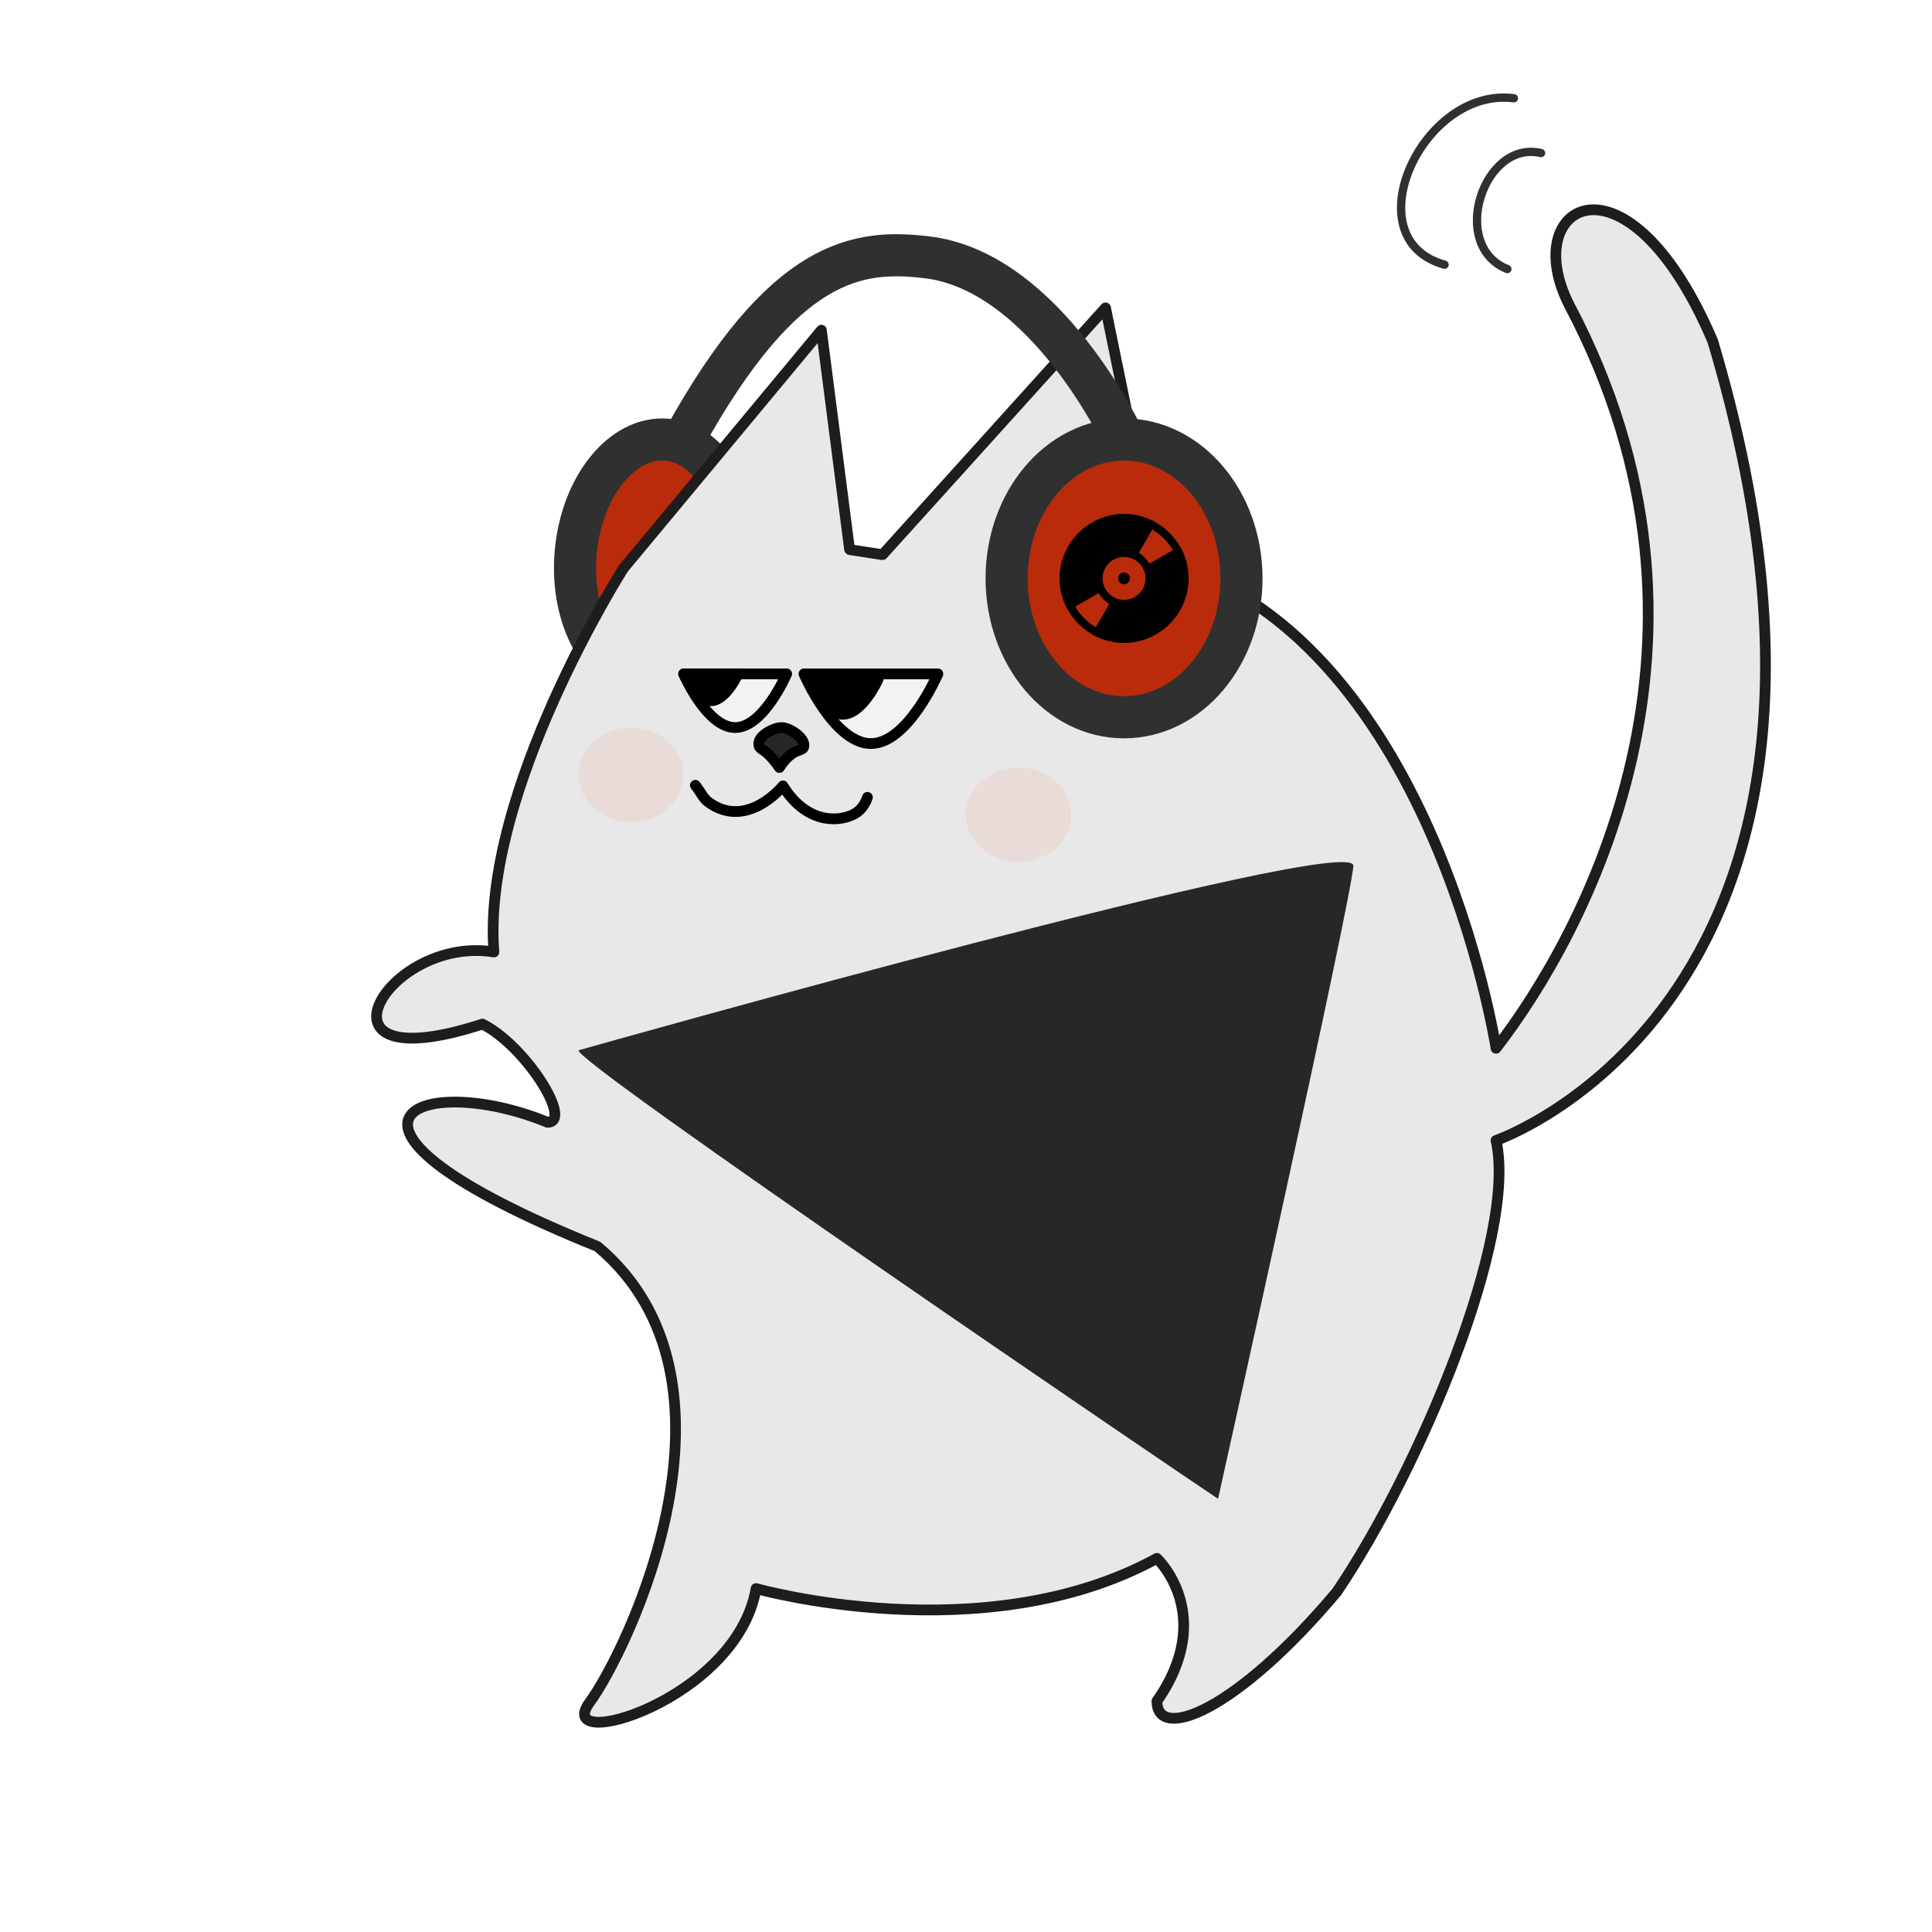 <?xml version="1.0" encoding="UTF-8" standalone="no"?>
<!DOCTYPE svg PUBLIC "-//W3C//DTD SVG 1.1//EN" "http://www.w3.org/Graphics/SVG/1.1/DTD/svg11.dtd">
<!-- Created with Vectornator (http://vectornator.io/) -->
<svg height="100%" stroke-miterlimit="10" style="fill-rule:nonzero;clip-rule:evenodd;stroke-linecap:round;stroke-linejoin:round;" version="1.1" viewBox="0 0 180 180" width="100%" xml:space="preserve" xmlns="http://www.w3.org/2000/svg" xmlns:vectornator="http://vectornator.io" xmlns:xlink="http://www.w3.org/1999/xlink">
<defs>
<filter color-interpolation-filters="sRGB" filterUnits="userSpaceOnUse" height="23.348" id="Filter" width="24.32" x="82.733" y="64.239">
<feGaussianBlur in="SourceGraphic" result="Blur" stdDeviation="2.907"/>
</filter>
<filter color-interpolation-filters="sRGB" filterUnits="userSpaceOnUse" height="23.348" id="Filter_2" width="24.32" x="46.64" y="60.519">
<feGaussianBlur in="SourceGraphic" result="Blur" stdDeviation="2.907"/>
</filter>
</defs>
<g id="Слой-6" vectornator:layerName="Слой 6">
<path d="M53.64 51.454C54.187 45.294 57.999 40.599 62.155 40.967C66.311 41.336 69.238 46.629 68.691 52.789C68.145 58.949 64.332 63.644 60.176 63.275C56.02 62.907 53.094 57.614 53.64 51.454Z" fill="#ba2b0c" fill-rule="nonzero" opacity="1" stroke="#303030" stroke-linecap="butt" stroke-linejoin="round" stroke-width="3.924" vectornator:layerName="Ова 1 л 1"/>
</g>
<g id="Слой-2" vectornator:layerName="Слой 2">
<path d="M139.381 106.254C139.381 106.254 177.812 93.073 159.574 31.785C151.65 13.194 141.352 18.899 146.202 28.422C162.644 59.5 147.552 87.115 139.381 97.667C139.381 97.667 133.425 58.852 107.789 52.098L102.999 28.683L82.24 51.666C82.233 51.675 82.221 51.679 82.21 51.677L79.187 51.212C79.174 51.21 79.159 51.2 79.152 51.189L76.527 30.764L58.076 52.968C58.076 52.968 44.832 73.794 46.017 88.694C36.034 87.075 27.949 100.947 44.944 95.412C48.943 97.391 53.447 104.559 51.005 104.559C39.112 99.675 26.938 104.559 55.664 116.129C70.609 128.638 58.473 153.785 54.936 158.607C51.399 163.429 68.645 158.453 70.441 148.002C70.441 148.002 91.685 154.007 107.789 145.188C107.789 145.188 113.401 150.44 107.789 158.49C107.789 162.31 115.173 159.461 124.548 148.311C132.261 136.907 141.402 115.165 139.381 106.254Z" fill="#e8e8e8" fill-rule="nonzero" opacity="1" stroke="#1d1d1d" stroke-linecap="butt" stroke-linejoin="round" stroke-width="1" vectornator:layerName="Кривая 1"/>
</g>
<g id="Слой-1" vectornator:layerName="Слой 1">
<path d="M90 75.913C90 73.479 92.19 71.506 94.892 71.506C97.595 71.506 99.785 73.479 99.785 75.913C99.785 78.346 97.595 80.319 94.892 80.319C92.19 80.319 90 78.346 90 75.913Z" fill="#ef775c" fill-rule="nonzero" filter="url(#Filter)" opacity="0.341" stroke="none" vectornator:blur="5.81395" vectornator:layerName="Овал 2"/>
<path d="M53.907 72.192C53.907 69.759 56.098 67.786 58.8 67.786C61.502 67.786 63.692 69.759 63.692 72.192C63.692 74.626 61.502 76.599 58.8 76.599C56.098 76.599 53.907 74.626 53.907 72.192Z" fill="#ef775c" fill-rule="nonzero" filter="url(#Filter_2)" opacity="0.341" stroke="none" vectornator:blur="5.81395" vectornator:layerName="Овал 1"/>
</g>
<g id="Слой-3" vectornator:layerName="Слой 3">
<path d="M113.485 139.641C113.485 139.641 125.891 83.897 126.092 80.671C126.294 77.445 55.368 97.43 53.933 97.846C52.498 98.262 111.082 138.072 113.485 139.641Z" fill="#272727" fill-rule="nonzero" opacity="1" stroke="none" vectornator:layerName="Кривая 1"/>
</g>
<g id="Слой-4-скопировать" vectornator:layerName="Слой 4 скопировать">
<path d="M87.381 62.786L74.901 62.786C74.901 62.786 77.695 69.276 81.141 69.276C84.587 69.276 87.381 62.786 87.381 62.786Z" fill="#f2f2f2" fill-rule="nonzero" opacity="1" stroke="#000000" stroke-linecap="butt" stroke-linejoin="round" stroke-width="1" vectornator:layerName="Овал 2"/>
<path d="M81.809 63.295L75.225 63.295C75.225 63.295 76.699 66.548 78.517 66.548C80.335 66.548 81.809 63.295 81.809 63.295Z" fill="#000000" fill-rule="nonzero" opacity="1" stroke="#000000" stroke-linecap="butt" stroke-linejoin="round" stroke-width="1" vectornator:layerName="Овал 1"/>
</g>
<g id="Слой-4-скопировать_2" vectornator:layerName="Слой 4 скопировать">
<path d="M73.292 62.786L63.692 62.786C63.692 62.786 65.841 67.786 68.492 67.786C71.143 67.786 73.292 62.786 73.292 62.786Z" fill="#f2f2f2" fill-rule="nonzero" opacity="1" stroke="#000000" stroke-linecap="butt" stroke-linejoin="round" stroke-width="1" vectornator:layerName="Овал 2"/>
<path d="M68.757 62.786L63.692 62.786C63.692 62.786 64.826 65.292 66.225 65.292C67.623 65.292 68.757 62.786 68.757 62.786Z" fill="#000000" fill-rule="nonzero" opacity="1" stroke="#000000" stroke-linecap="butt" stroke-linejoin="round" stroke-width="1" vectornator:layerName="Овал 1"/>
</g>
<g id="Слой-5" vectornator:layerName="Слой 5">
<path d="M74.901 69.428C74.901 68.672 73.534 67.786 72.822 67.786C72.11 67.786 70.701 68.508 70.701 69.265C70.701 70.022 71.151 69.412 72.614 71.506C73.986 69.412 74.901 70.185 74.901 69.428Z" fill="#272727" fill-rule="nonzero" opacity="1" stroke="#000000" stroke-linecap="butt" stroke-linejoin="round" stroke-width="1" vectornator:layerName="Овал 1"/>
<path d="M80.817 74.285C80.817 74.285 80.528 75.4 79.459 75.905C77.846 76.666 74.995 76.554 72.945 73.221C72.945 73.221 69.582 77.399 65.965 74.705C65.515 74.369 65.243 73.729 64.785 73.166" fill="none" opacity="1" stroke="#000000" stroke-linecap="butt" stroke-linejoin="round" stroke-width="1" vectornator:layerName="Кривая 3"/>
</g>
<g id="Слой-4" vectornator:layerName="Слой 4">
<path d="M93.785 53.887C93.785 46.74 98.683 40.947 104.725 40.947C110.767 40.947 115.665 46.74 115.665 53.887C115.665 61.033 110.767 66.826 104.725 66.826C98.683 66.826 93.785 61.033 93.785 53.887Z" fill="#ba2b0c" fill-rule="nonzero" opacity="1" stroke="#303030" stroke-linecap="butt" stroke-linejoin="round" stroke-width="3.924" vectornator:layerName="Овал 2"/>
<path d="M104.725 53.337C104.421 53.337 104.175 53.583 104.175 53.887C104.175 54.19 104.421 54.437 104.725 54.437C105.029 54.437 105.275 54.19 105.275 53.887C105.275 53.583 105.029 53.337 104.725 53.337ZM102.575 55.137C102.375 54.787 102.225 54.337 102.225 53.887C102.225 52.487 103.325 51.387 104.725 51.387C105.175 51.387 105.625 51.537 105.975 51.737L107.725 48.687C106.825 48.187 105.825 47.887 104.725 47.887C101.425 47.887 98.725 50.587 98.725 53.887C98.725 54.987 99.025 56.037 99.525 56.887L102.575 55.137ZM109.925 50.887L106.875 52.637C107.075 52.987 107.225 53.437 107.225 53.887C107.225 55.287 106.125 56.387 104.725 56.387C104.275 56.387 103.825 56.237 103.475 56.037L101.725 59.087C102.625 59.587 103.625 59.887 104.725 59.887C108.025 59.887 110.725 57.187 110.725 53.887C110.725 52.787 110.425 51.737 109.925 50.887Z" fill="#000000" fill-rule="nonzero" opacity="1" stroke="none" vectornator:layerName="path"/>
<path d="M104.725 48.637C107.625 48.637 109.975 50.987 109.975 53.887C109.975 56.787 107.625 59.137 104.725 59.137C101.825 59.137 99.475 56.787 99.475 53.887C99.475 50.987 101.825 48.637 104.725 48.637M104.725 56.637C106.225 56.637 107.475 55.387 107.475 53.887C107.475 52.387 106.225 51.137 104.725 51.137C103.225 51.137 101.975 52.387 101.975 53.887C101.975 55.387 103.225 56.637 104.725 56.637M104.725 47.887C101.425 47.887 98.725 50.587 98.725 53.887C98.725 57.187 101.425 59.887 104.725 59.887C108.025 59.887 110.725 57.187 110.725 53.887C110.725 50.587 108.025 47.887 104.725 47.887L104.725 47.887ZM104.725 55.887C103.625 55.887 102.725 54.987 102.725 53.887C102.725 52.787 103.625 51.887 104.725 51.887C105.825 51.887 106.725 52.787 106.725 53.887C106.725 54.987 105.825 55.887 104.725 55.887L104.725 55.887Z" fill="#000000" fill-rule="nonzero" opacity="1" stroke="none" vectornator:layerName="path 1"/>
<path d="M104.725 40.947C104.725 40.947 97.493 25.281 86.343 23.969C79.984 23.221 73.07 23.961 63.692 40.947" fill="none" opacity="1" stroke="#303030" stroke-linecap="butt" stroke-linejoin="round" stroke-width="3.924" vectornator:layerName="Кривая 1"/>
<path d="M143.581 14.261C138.224 12.984 134.958 22.873 140.436 25.069" fill="none" opacity="1" stroke="#303030" stroke-linecap="butt" stroke-linejoin="round" stroke-width="0.773" vectornator:layerName="Линия 2"/>
<path d="M141.046 9.156C132.513 8.044 125.973 22.278 134.585 24.659" fill="none" opacity="1" stroke="#303030" stroke-linecap="butt" stroke-linejoin="round" stroke-width="0.773" vectornator:layerName="Линия 1"/>
</g>
</svg>
